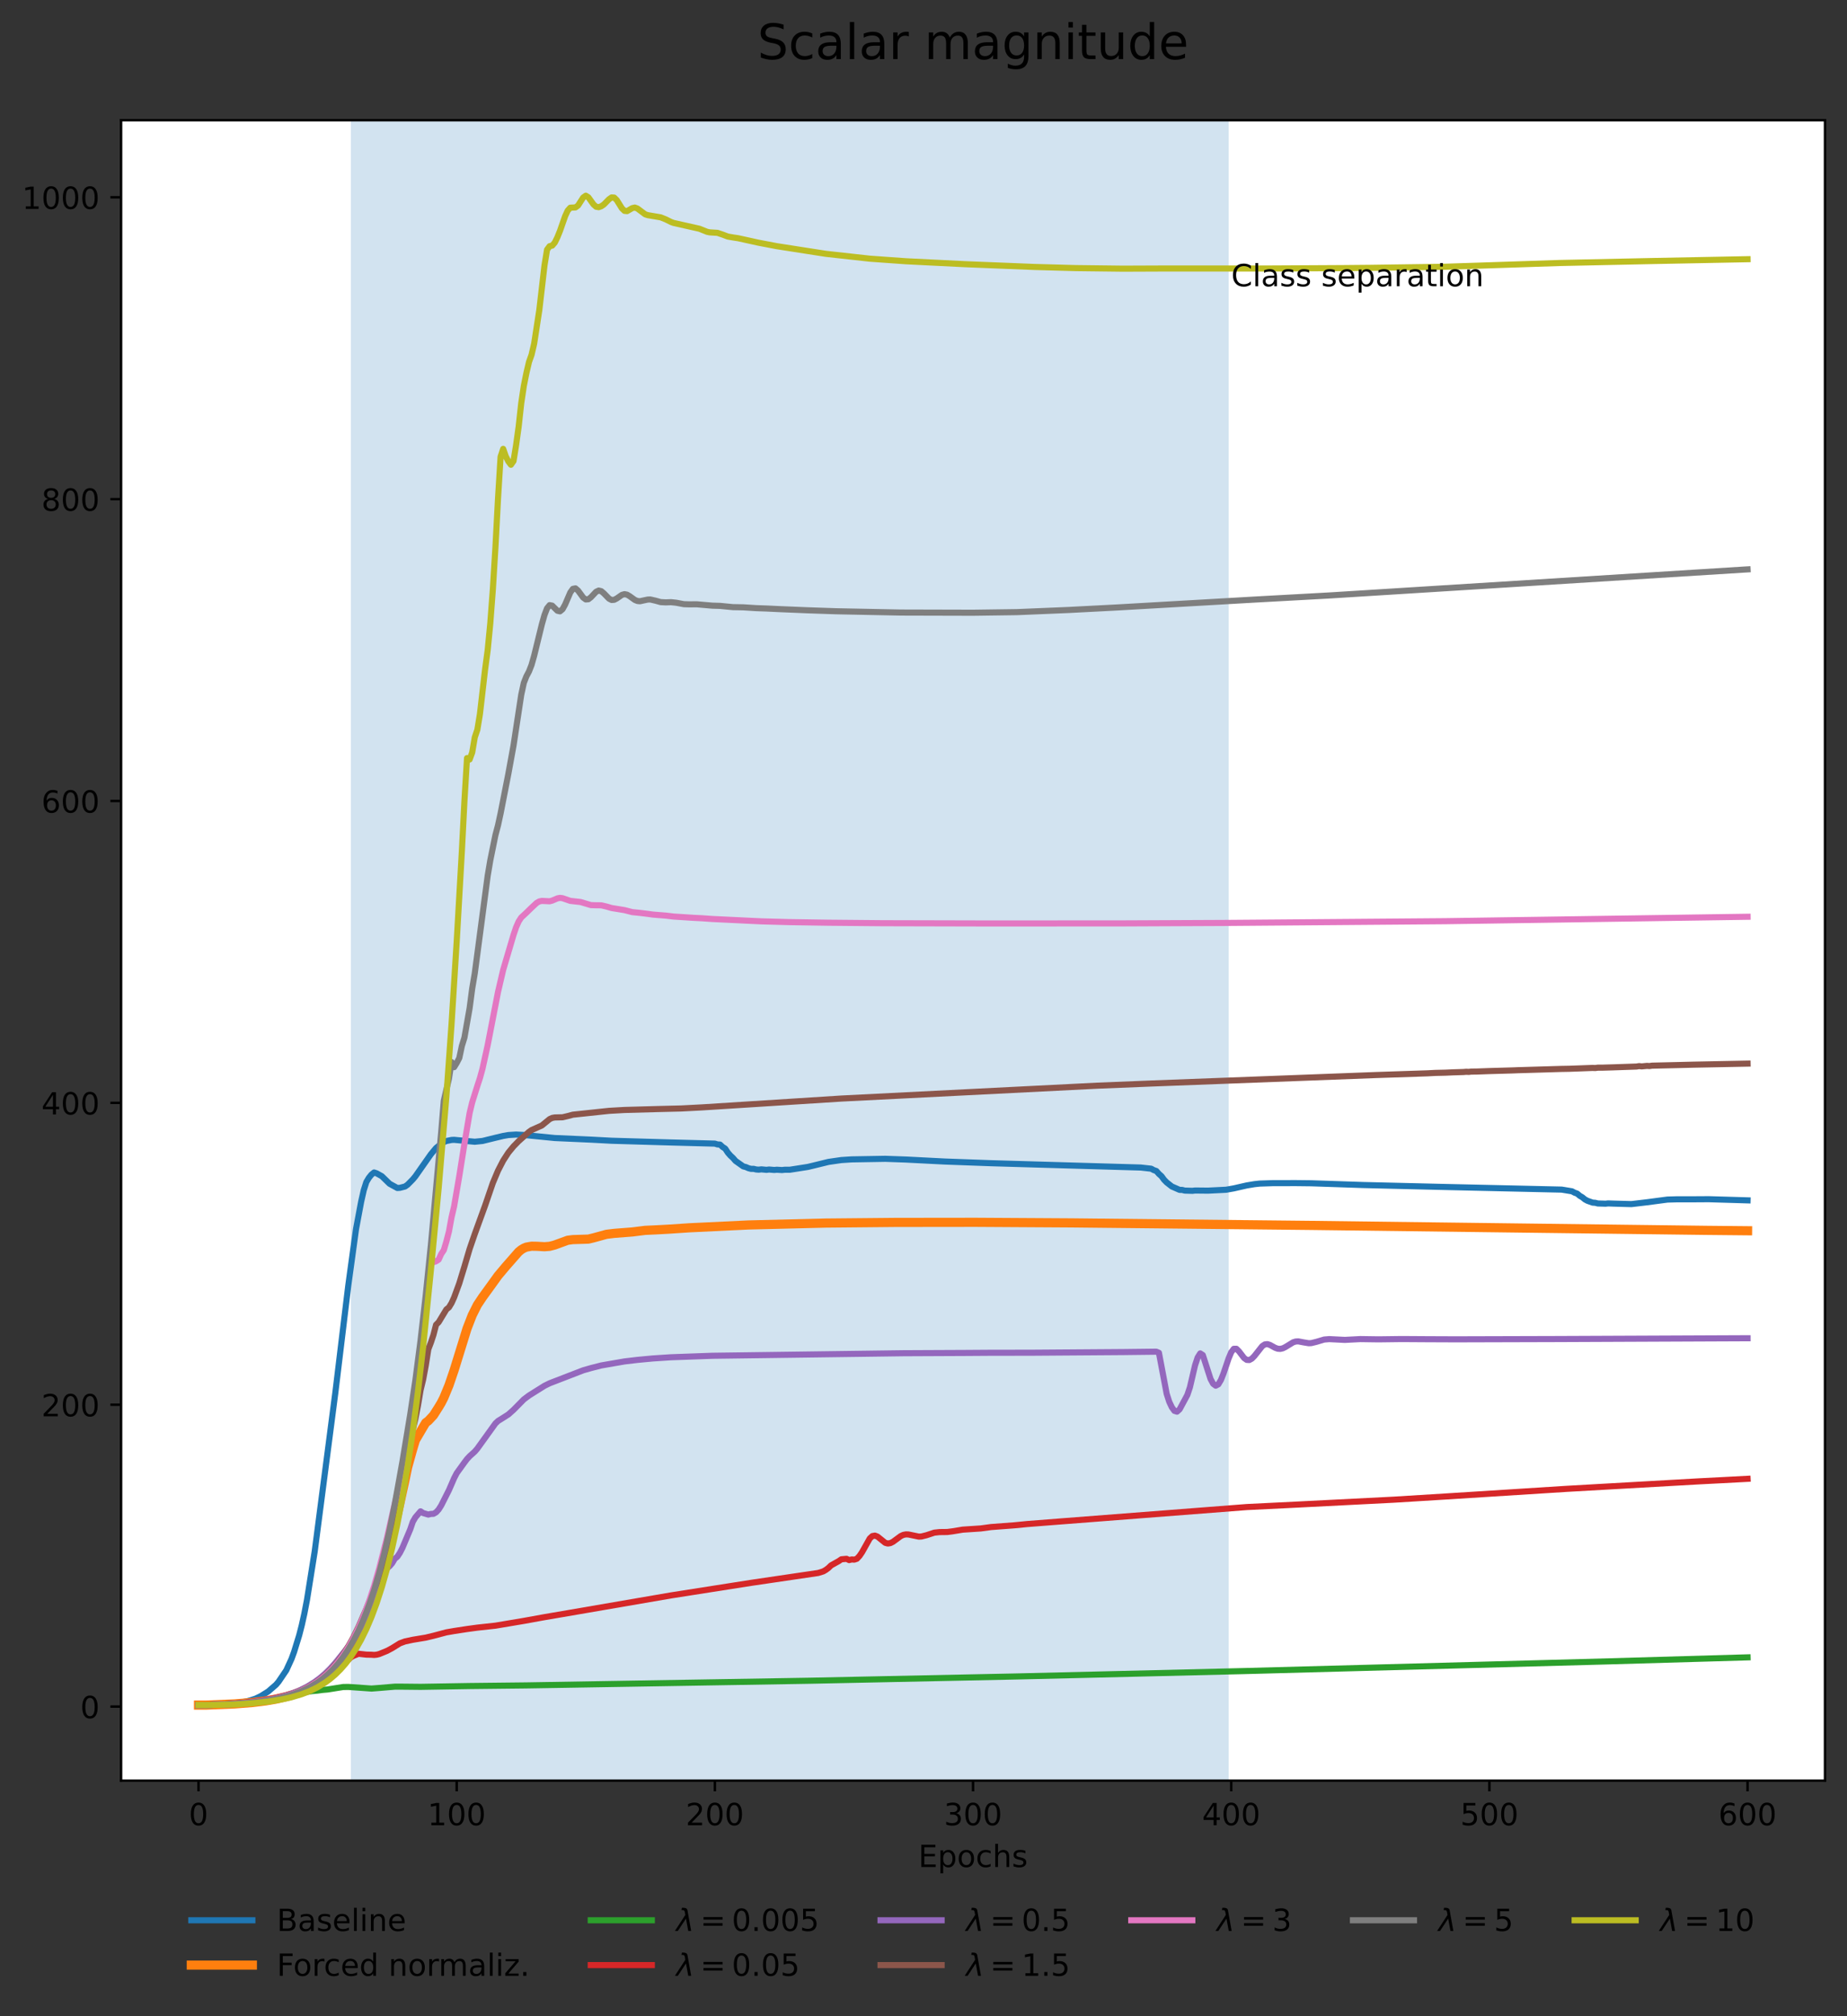 <?xml version="1.0" encoding="utf-8" standalone="no"?>
<!DOCTYPE svg PUBLIC "-//W3C//DTD SVG 1.1//EN"
  "http://www.w3.org/Graphics/SVG/1.1/DTD/svg11.dtd">
<!-- Created with matplotlib (https://matplotlib.org/) -->
<svg height="660.13pt" version="1.1" viewBox="0 0 604.85 660.13" width="604.85pt" xmlns="http://www.w3.org/2000/svg" xmlns:xlink="http://www.w3.org/1999/xlink">
 <rect x="0" y="0" width="604.85" height="660.13" fill="#333333" stroke="none"/>
 <defs>
  <style type="text/css">*{stroke-linecap:butt;stroke-linejoin:round;}</style>
 </defs>
 <g id="figure_1">
  <g id="patch_1">
   <path d="M 0 660.13 
L 604.85 660.13 
L 604.85 0 
L 0 0 
z
" style="fill:none;"/>
  </g>
  <g id="axes_1">
   <g id="patch_2">
    <path d="M 39.65 582.957 
L 597.65 582.957 
L 597.65 39.358 
L 39.65 39.358 
z
" style="fill:#ffffff;"/>
   </g>
   <g id="patch_3">
    <path clip-path="url(#p6aa83b4e8d)" d="M 114.895 582.957 
L 402.35 582.957 
L 402.35 39.358 
L 114.895 39.358 
z
" style="fill:#1f77b4;opacity:0.2;"/>
   </g>
   <g id="matplotlib.axis_1">
    <g id="xtick_1">
     <g id="line2d_1">
      <defs>
       <path d="M 0 0 
L 0 3.5 
" id="m0c95519930" style="stroke:#000000;stroke-width:0.8;"/>
      </defs>
      <g>
       <use style="stroke:#000000;stroke-width:0.8;" x="65.014" xlink:href="#m0c95519930" y="582.957"/>
      </g>
     </g>
     <g id="text_1">
      <!-- 0 -->
      <g transform="translate(61.832 597.556)scale(0.1 -0.1)">
       <defs>
        <path d="M 31.781 66.406 
Q 24.172 66.406 20.328 58.906 
Q 16.5 51.422 16.5 36.375 
Q 16.5 21.391 20.328 13.891 
Q 24.172 6.391 31.781 6.391 
Q 39.453 6.391 43.281 13.891 
Q 47.125 21.391 47.125 36.375 
Q 47.125 51.422 43.281 58.906 
Q 39.453 66.406 31.781 66.406 
z
M 31.781 74.219 
Q 44.047 74.219 50.516 64.516 
Q 56.984 54.828 56.984 36.375 
Q 56.984 17.969 50.516 8.266 
Q 44.047 -1.422 31.781 -1.422 
Q 19.531 -1.422 13.062 8.266 
Q 6.594 17.969 6.594 36.375 
Q 6.594 54.828 13.062 64.516 
Q 19.531 74.219 31.781 74.219 
z
" id="DejaVuSans-48"/>
       </defs>
       <use xlink:href="#DejaVuSans-48"/>
      </g>
     </g>
    </g>
    <g id="xtick_2">
     <g id="line2d_2">
      <g>
       <use style="stroke:#000000;stroke-width:0.8;" x="149.559" xlink:href="#m0c95519930" y="582.957"/>
      </g>
     </g>
     <g id="text_2">
      <!-- 100 -->
      <g transform="translate(140.015 597.556)scale(0.1 -0.1)">
       <defs>
        <path d="M 12.406 8.297 
L 28.516 8.297 
L 28.516 63.922 
L 10.984 60.406 
L 10.984 69.391 
L 28.422 72.906 
L 38.281 72.906 
L 38.281 8.297 
L 54.391 8.297 
L 54.391 0 
L 12.406 0 
z
" id="DejaVuSans-49"/>
       </defs>
       <use xlink:href="#DejaVuSans-49"/>
       <use x="63.623" xlink:href="#DejaVuSans-48"/>
       <use x="127.246" xlink:href="#DejaVuSans-48"/>
      </g>
     </g>
    </g>
    <g id="xtick_3">
     <g id="line2d_3">
      <g>
       <use style="stroke:#000000;stroke-width:0.8;" x="234.105" xlink:href="#m0c95519930" y="582.957"/>
      </g>
     </g>
     <g id="text_3">
      <!-- 200 -->
      <g transform="translate(224.561 597.556)scale(0.1 -0.1)">
       <defs>
        <path d="M 19.188 8.297 
L 53.609 8.297 
L 53.609 0 
L 7.328 0 
L 7.328 8.297 
Q 12.938 14.109 22.625 23.891 
Q 32.328 33.688 34.812 36.531 
Q 39.547 41.844 41.422 45.531 
Q 43.312 49.219 43.312 52.781 
Q 43.312 58.594 39.234 62.25 
Q 35.156 65.922 28.609 65.922 
Q 23.969 65.922 18.812 64.312 
Q 13.672 62.703 7.812 59.422 
L 7.812 69.391 
Q 13.766 71.781 18.938 73 
Q 24.125 74.219 28.422 74.219 
Q 39.75 74.219 46.484 68.547 
Q 53.219 62.891 53.219 53.422 
Q 53.219 48.922 51.531 44.891 
Q 49.859 40.875 45.406 35.406 
Q 44.188 33.984 37.641 27.219 
Q 31.109 20.453 19.188 8.297 
z
" id="DejaVuSans-50"/>
       </defs>
       <use xlink:href="#DejaVuSans-50"/>
       <use x="63.623" xlink:href="#DejaVuSans-48"/>
       <use x="127.246" xlink:href="#DejaVuSans-48"/>
      </g>
     </g>
    </g>
    <g id="xtick_4">
     <g id="line2d_4">
      <g>
       <use style="stroke:#000000;stroke-width:0.8;" x="318.65" xlink:href="#m0c95519930" y="582.957"/>
      </g>
     </g>
     <g id="text_4">
      <!-- 300 -->
      <g transform="translate(309.106 597.556)scale(0.1 -0.1)">
       <defs>
        <path d="M 40.578 39.312 
Q 47.656 37.797 51.625 33 
Q 55.609 28.219 55.609 21.188 
Q 55.609 10.406 48.188 4.484 
Q 40.766 -1.422 27.094 -1.422 
Q 22.516 -1.422 17.656 -0.516 
Q 12.797 0.391 7.625 2.203 
L 7.625 11.719 
Q 11.719 9.328 16.594 8.109 
Q 21.484 6.891 26.812 6.891 
Q 36.078 6.891 40.938 10.547 
Q 45.797 14.203 45.797 21.188 
Q 45.797 27.641 41.281 31.266 
Q 36.766 34.906 28.719 34.906 
L 20.219 34.906 
L 20.219 43.016 
L 29.109 43.016 
Q 36.375 43.016 40.234 45.922 
Q 44.094 48.828 44.094 54.297 
Q 44.094 59.906 40.109 62.906 
Q 36.141 65.922 28.719 65.922 
Q 24.656 65.922 20.016 65.031 
Q 15.375 64.156 9.812 62.312 
L 9.812 71.094 
Q 15.438 72.656 20.344 73.438 
Q 25.25 74.219 29.594 74.219 
Q 40.828 74.219 47.359 69.109 
Q 53.906 64.016 53.906 55.328 
Q 53.906 49.266 50.438 45.094 
Q 46.969 40.922 40.578 39.312 
z
" id="DejaVuSans-51"/>
       </defs>
       <use xlink:href="#DejaVuSans-51"/>
       <use x="63.623" xlink:href="#DejaVuSans-48"/>
       <use x="127.246" xlink:href="#DejaVuSans-48"/>
      </g>
     </g>
    </g>
    <g id="xtick_5">
     <g id="line2d_5">
      <g>
       <use style="stroke:#000000;stroke-width:0.8;" x="403.195" xlink:href="#m0c95519930" y="582.957"/>
      </g>
     </g>
     <g id="text_5">
      <!-- 400 -->
      <g transform="translate(393.652 597.556)scale(0.1 -0.1)">
       <defs>
        <path d="M 37.797 64.312 
L 12.891 25.391 
L 37.797 25.391 
z
M 35.203 72.906 
L 47.609 72.906 
L 47.609 25.391 
L 58.016 25.391 
L 58.016 17.188 
L 47.609 17.188 
L 47.609 0 
L 37.797 0 
L 37.797 17.188 
L 4.891 17.188 
L 4.891 26.703 
z
" id="DejaVuSans-52"/>
       </defs>
       <use xlink:href="#DejaVuSans-52"/>
       <use x="63.623" xlink:href="#DejaVuSans-48"/>
       <use x="127.246" xlink:href="#DejaVuSans-48"/>
      </g>
     </g>
    </g>
    <g id="xtick_6">
     <g id="line2d_6">
      <g>
       <use style="stroke:#000000;stroke-width:0.8;" x="487.741" xlink:href="#m0c95519930" y="582.957"/>
      </g>
     </g>
     <g id="text_6">
      <!-- 500 -->
      <g transform="translate(478.197 597.556)scale(0.1 -0.1)">
       <defs>
        <path d="M 10.797 72.906 
L 49.516 72.906 
L 49.516 64.594 
L 19.828 64.594 
L 19.828 46.734 
Q 21.969 47.469 24.109 47.828 
Q 26.266 48.188 28.422 48.188 
Q 40.625 48.188 47.75 41.5 
Q 54.891 34.812 54.891 23.391 
Q 54.891 11.625 47.562 5.094 
Q 40.234 -1.422 26.906 -1.422 
Q 22.312 -1.422 17.547 -0.641 
Q 12.797 0.141 7.719 1.703 
L 7.719 11.625 
Q 12.109 9.234 16.797 8.062 
Q 21.484 6.891 26.703 6.891 
Q 35.156 6.891 40.078 11.328 
Q 45.016 15.766 45.016 23.391 
Q 45.016 31 40.078 35.438 
Q 35.156 39.891 26.703 39.891 
Q 22.75 39.891 18.812 39.016 
Q 14.891 38.141 10.797 36.281 
z
" id="DejaVuSans-53"/>
       </defs>
       <use xlink:href="#DejaVuSans-53"/>
       <use x="63.623" xlink:href="#DejaVuSans-48"/>
       <use x="127.246" xlink:href="#DejaVuSans-48"/>
      </g>
     </g>
    </g>
    <g id="xtick_7">
     <g id="line2d_7">
      <g>
       <use style="stroke:#000000;stroke-width:0.8;" x="572.286" xlink:href="#m0c95519930" y="582.957"/>
      </g>
     </g>
     <g id="text_7">
      <!-- 600 -->
      <g transform="translate(562.743 597.556)scale(0.1 -0.1)">
       <defs>
        <path d="M 33.016 40.375 
Q 26.375 40.375 22.484 35.828 
Q 18.609 31.297 18.609 23.391 
Q 18.609 15.531 22.484 10.953 
Q 26.375 6.391 33.016 6.391 
Q 39.656 6.391 43.531 10.953 
Q 47.406 15.531 47.406 23.391 
Q 47.406 31.297 43.531 35.828 
Q 39.656 40.375 33.016 40.375 
z
M 52.594 71.297 
L 52.594 62.312 
Q 48.875 64.062 45.094 64.984 
Q 41.312 65.922 37.594 65.922 
Q 27.828 65.922 22.672 59.328 
Q 17.531 52.734 16.797 39.406 
Q 19.672 43.656 24.016 45.922 
Q 28.375 48.188 33.594 48.188 
Q 44.578 48.188 50.953 41.516 
Q 57.328 34.859 57.328 23.391 
Q 57.328 12.156 50.688 5.359 
Q 44.047 -1.422 33.016 -1.422 
Q 20.359 -1.422 13.672 8.266 
Q 6.984 17.969 6.984 36.375 
Q 6.984 53.656 15.188 63.938 
Q 23.391 74.219 37.203 74.219 
Q 40.922 74.219 44.703 73.484 
Q 48.484 72.75 52.594 71.297 
z
" id="DejaVuSans-54"/>
       </defs>
       <use xlink:href="#DejaVuSans-54"/>
       <use x="63.623" xlink:href="#DejaVuSans-48"/>
       <use x="127.246" xlink:href="#DejaVuSans-48"/>
      </g>
     </g>
    </g>
    <g id="text_8">
     <!-- Epochs -->
     <g transform="translate(300.734 611.234)scale(0.1 -0.1)">
      <defs>
       <path d="M 9.812 72.906 
L 55.906 72.906 
L 55.906 64.594 
L 19.672 64.594 
L 19.672 43.016 
L 54.391 43.016 
L 54.391 34.719 
L 19.672 34.719 
L 19.672 8.297 
L 56.781 8.297 
L 56.781 0 
L 9.812 0 
z
" id="DejaVuSans-69"/>
       <path d="M 18.109 8.203 
L 18.109 -20.797 
L 9.078 -20.797 
L 9.078 54.688 
L 18.109 54.688 
L 18.109 46.391 
Q 20.953 51.266 25.266 53.625 
Q 29.594 56 35.594 56 
Q 45.562 56 51.781 48.094 
Q 58.016 40.188 58.016 27.297 
Q 58.016 14.406 51.781 6.484 
Q 45.562 -1.422 35.594 -1.422 
Q 29.594 -1.422 25.266 0.953 
Q 20.953 3.328 18.109 8.203 
z
M 48.688 27.297 
Q 48.688 37.203 44.609 42.844 
Q 40.531 48.484 33.406 48.484 
Q 26.266 48.484 22.188 42.844 
Q 18.109 37.203 18.109 27.297 
Q 18.109 17.391 22.188 11.75 
Q 26.266 6.109 33.406 6.109 
Q 40.531 6.109 44.609 11.75 
Q 48.688 17.391 48.688 27.297 
z
" id="DejaVuSans-112"/>
       <path d="M 30.609 48.391 
Q 23.391 48.391 19.188 42.75 
Q 14.984 37.109 14.984 27.297 
Q 14.984 17.484 19.156 11.844 
Q 23.344 6.203 30.609 6.203 
Q 37.797 6.203 41.984 11.859 
Q 46.188 17.531 46.188 27.297 
Q 46.188 37.016 41.984 42.703 
Q 37.797 48.391 30.609 48.391 
z
M 30.609 56 
Q 42.328 56 49.016 48.375 
Q 55.719 40.766 55.719 27.297 
Q 55.719 13.875 49.016 6.219 
Q 42.328 -1.422 30.609 -1.422 
Q 18.844 -1.422 12.172 6.219 
Q 5.516 13.875 5.516 27.297 
Q 5.516 40.766 12.172 48.375 
Q 18.844 56 30.609 56 
z
" id="DejaVuSans-111"/>
       <path d="M 48.781 52.594 
L 48.781 44.188 
Q 44.969 46.297 41.141 47.344 
Q 37.312 48.391 33.406 48.391 
Q 24.656 48.391 19.812 42.844 
Q 14.984 37.312 14.984 27.297 
Q 14.984 17.281 19.812 11.734 
Q 24.656 6.203 33.406 6.203 
Q 37.312 6.203 41.141 7.25 
Q 44.969 8.297 48.781 10.406 
L 48.781 2.094 
Q 45.016 0.344 40.984 -0.531 
Q 36.969 -1.422 32.422 -1.422 
Q 20.062 -1.422 12.781 6.344 
Q 5.516 14.109 5.516 27.297 
Q 5.516 40.672 12.859 48.328 
Q 20.219 56 33.016 56 
Q 37.156 56 41.109 55.141 
Q 45.062 54.297 48.781 52.594 
z
" id="DejaVuSans-99"/>
       <path d="M 54.891 33.016 
L 54.891 0 
L 45.906 0 
L 45.906 32.719 
Q 45.906 40.484 42.875 44.328 
Q 39.844 48.188 33.797 48.188 
Q 26.516 48.188 22.312 43.547 
Q 18.109 38.922 18.109 30.906 
L 18.109 0 
L 9.078 0 
L 9.078 75.984 
L 18.109 75.984 
L 18.109 46.188 
Q 21.344 51.125 25.703 53.562 
Q 30.078 56 35.797 56 
Q 45.219 56 50.047 50.172 
Q 54.891 44.344 54.891 33.016 
z
" id="DejaVuSans-104"/>
       <path d="M 44.281 53.078 
L 44.281 44.578 
Q 40.484 46.531 36.375 47.5 
Q 32.281 48.484 27.875 48.484 
Q 21.188 48.484 17.844 46.438 
Q 14.5 44.391 14.5 40.281 
Q 14.5 37.156 16.891 35.375 
Q 19.281 33.594 26.516 31.984 
L 29.594 31.297 
Q 39.156 29.25 43.188 25.516 
Q 47.219 21.781 47.219 15.094 
Q 47.219 7.469 41.188 3.016 
Q 35.156 -1.422 24.609 -1.422 
Q 20.219 -1.422 15.453 -0.562 
Q 10.688 0.297 5.422 2 
L 5.422 11.281 
Q 10.406 8.688 15.234 7.391 
Q 20.062 6.109 24.812 6.109 
Q 31.156 6.109 34.562 8.281 
Q 37.984 10.453 37.984 14.406 
Q 37.984 18.062 35.516 20.016 
Q 33.062 21.969 24.703 23.781 
L 21.578 24.516 
Q 13.234 26.266 9.516 29.906 
Q 5.812 33.547 5.812 39.891 
Q 5.812 47.609 11.281 51.797 
Q 16.75 56 26.812 56 
Q 31.781 56 36.172 55.266 
Q 40.578 54.547 44.281 53.078 
z
" id="DejaVuSans-115"/>
      </defs>
      <use xlink:href="#DejaVuSans-69"/>
      <use x="63.184" xlink:href="#DejaVuSans-112"/>
      <use x="126.66" xlink:href="#DejaVuSans-111"/>
      <use x="187.842" xlink:href="#DejaVuSans-99"/>
      <use x="242.822" xlink:href="#DejaVuSans-104"/>
      <use x="306.201" xlink:href="#DejaVuSans-115"/>
     </g>
    </g>
   </g>
   <g id="matplotlib.axis_2">
    <g id="ytick_1">
     <g id="line2d_8">
      <defs>
       <path d="M 0 0 
L -3.5 0 
" id="m02baabd488" style="stroke:#000000;stroke-width:0.8;"/>
      </defs>
      <g>
       <use style="stroke:#000000;stroke-width:0.8;" x="39.65" xlink:href="#m02baabd488" y="558.711"/>
      </g>
     </g>
     <g id="text_9">
      <!-- 0 -->
      <g transform="translate(26.288 562.51)scale(0.1 -0.1)">
       <use xlink:href="#DejaVuSans-48"/>
      </g>
     </g>
    </g>
    <g id="ytick_2">
     <g id="line2d_9">
      <g>
       <use style="stroke:#000000;stroke-width:0.8;" x="39.65" xlink:href="#m02baabd488" y="459.886"/>
      </g>
     </g>
     <g id="text_10">
      <!-- 200 -->
      <g transform="translate(13.562 463.686)scale(0.1 -0.1)">
       <use xlink:href="#DejaVuSans-50"/>
       <use x="63.623" xlink:href="#DejaVuSans-48"/>
       <use x="127.246" xlink:href="#DejaVuSans-48"/>
      </g>
     </g>
    </g>
    <g id="ytick_3">
     <g id="line2d_10">
      <g>
       <use style="stroke:#000000;stroke-width:0.8;" x="39.65" xlink:href="#m02baabd488" y="361.062"/>
      </g>
     </g>
     <g id="text_11">
      <!-- 400 -->
      <g transform="translate(13.562 364.861)scale(0.1 -0.1)">
       <use xlink:href="#DejaVuSans-52"/>
       <use x="63.623" xlink:href="#DejaVuSans-48"/>
       <use x="127.246" xlink:href="#DejaVuSans-48"/>
      </g>
     </g>
    </g>
    <g id="ytick_4">
     <g id="line2d_11">
      <g>
       <use style="stroke:#000000;stroke-width:0.8;" x="39.65" xlink:href="#m02baabd488" y="262.238"/>
      </g>
     </g>
     <g id="text_12">
      <!-- 600 -->
      <g transform="translate(13.562 266.037)scale(0.1 -0.1)">
       <use xlink:href="#DejaVuSans-54"/>
       <use x="63.623" xlink:href="#DejaVuSans-48"/>
       <use x="127.246" xlink:href="#DejaVuSans-48"/>
      </g>
     </g>
    </g>
    <g id="ytick_5">
     <g id="line2d_12">
      <g>
       <use style="stroke:#000000;stroke-width:0.8;" x="39.65" xlink:href="#m02baabd488" y="163.414"/>
      </g>
     </g>
     <g id="text_13">
      <!-- 800 -->
      <g transform="translate(13.562 167.213)scale(0.1 -0.1)">
       <defs>
        <path d="M 31.781 34.625 
Q 24.75 34.625 20.719 30.859 
Q 16.703 27.094 16.703 20.516 
Q 16.703 13.922 20.719 10.156 
Q 24.75 6.391 31.781 6.391 
Q 38.812 6.391 42.859 10.172 
Q 46.922 13.969 46.922 20.516 
Q 46.922 27.094 42.891 30.859 
Q 38.875 34.625 31.781 34.625 
z
M 21.922 38.812 
Q 15.578 40.375 12.031 44.719 
Q 8.5 49.078 8.5 55.328 
Q 8.5 64.062 14.719 69.141 
Q 20.953 74.219 31.781 74.219 
Q 42.672 74.219 48.875 69.141 
Q 55.078 64.062 55.078 55.328 
Q 55.078 49.078 51.531 44.719 
Q 48 40.375 41.703 38.812 
Q 48.828 37.156 52.797 32.312 
Q 56.781 27.484 56.781 20.516 
Q 56.781 9.906 50.312 4.234 
Q 43.844 -1.422 31.781 -1.422 
Q 19.734 -1.422 13.25 4.234 
Q 6.781 9.906 6.781 20.516 
Q 6.781 27.484 10.781 32.312 
Q 14.797 37.156 21.922 38.812 
z
M 18.312 54.391 
Q 18.312 48.734 21.844 45.562 
Q 25.391 42.391 31.781 42.391 
Q 38.141 42.391 41.719 45.562 
Q 45.312 48.734 45.312 54.391 
Q 45.312 60.062 41.719 63.234 
Q 38.141 66.406 31.781 66.406 
Q 25.391 66.406 21.844 63.234 
Q 18.312 60.062 18.312 54.391 
z
" id="DejaVuSans-56"/>
       </defs>
       <use xlink:href="#DejaVuSans-56"/>
       <use x="63.623" xlink:href="#DejaVuSans-48"/>
       <use x="127.246" xlink:href="#DejaVuSans-48"/>
      </g>
     </g>
    </g>
    <g id="ytick_6">
     <g id="line2d_13">
      <g>
       <use style="stroke:#000000;stroke-width:0.8;" x="39.65" xlink:href="#m02baabd488" y="64.589"/>
      </g>
     </g>
     <g id="text_14">
      <!-- 1000 -->
      <g transform="translate(7.2 68.389)scale(0.1 -0.1)">
       <use xlink:href="#DejaVuSans-49"/>
       <use x="63.623" xlink:href="#DejaVuSans-48"/>
       <use x="127.246" xlink:href="#DejaVuSans-48"/>
       <use x="190.869" xlink:href="#DejaVuSans-48"/>
      </g>
     </g>
    </g>
   </g>
   <g id="line2d_14">
    <path clip-path="url(#p6aa83b4e8d)" d="M 65.014 558.216 
L 70.086 558.156 
L 75.159 557.866 
L 78.541 557.427 
L 81.077 556.937 
L 83.614 556.146 
L 85.305 555.348 
L 87.841 553.768 
L 90.377 551.57 
L 91.223 550.577 
L 93.759 546.825 
L 95.45 543.141 
L 96.295 540.842 
L 97.986 535.353 
L 98.832 532.043 
L 99.677 528.228 
L 100.523 523.815 
L 103.059 507.92 
L 109.823 455.891 
L 114.05 420.887 
L 116.586 402.404 
L 118.277 393.374 
L 119.123 389.642 
L 119.968 386.986 
L 120.814 385.572 
L 121.659 384.539 
L 122.505 383.859 
L 123.35 384.136 
L 125.041 385.078 
L 127.577 387.542 
L 130.114 388.934 
L 130.959 388.878 
L 132.65 388.441 
L 133.495 387.842 
L 135.186 386.129 
L 136.032 385.108 
L 141.105 377.887 
L 142.795 375.855 
L 144.486 374.476 
L 145.332 373.912 
L 146.177 373.552 
L 147.868 373.206 
L 148.714 373.166 
L 155.477 373.794 
L 158.014 373.537 
L 162.241 372.498 
L 164.777 371.894 
L 166.468 371.599 
L 169.005 371.44 
L 171.541 371.569 
L 181.686 372.576 
L 193.523 373.101 
L 200.286 373.465 
L 219.732 374.032 
L 234.105 374.406 
L 234.95 374.672 
L 235.795 374.716 
L 236.641 375.503 
L 237.486 376.04 
L 238.332 377.338 
L 239.177 378.317 
L 240.023 379.095 
L 240.868 380.07 
L 243.405 381.864 
L 244.25 382.08 
L 245.095 382.449 
L 245.941 382.669 
L 246.786 382.664 
L 247.632 382.871 
L 248.477 382.934 
L 249.323 382.833 
L 251.014 382.99 
L 251.859 382.889 
L 253.55 383.03 
L 254.395 382.956 
L 256.086 383.056 
L 256.932 382.966 
L 258.623 382.964 
L 264.541 382.04 
L 266.232 381.638 
L 271.305 380.395 
L 275.532 379.786 
L 278.914 379.569 
L 289.905 379.381 
L 296.668 379.619 
L 309.35 380.267 
L 324.568 380.82 
L 373.605 382.239 
L 376.986 382.62 
L 377.832 383.079 
L 378.677 383.376 
L 379.523 384.331 
L 380.368 385.083 
L 381.214 386.242 
L 382.059 387.106 
L 383.75 388.439 
L 386.286 389.55 
L 387.132 389.566 
L 387.977 389.785 
L 390.514 389.86 
L 391.359 389.758 
L 395.586 389.803 
L 401.505 389.506 
L 404.041 389.061 
L 408.268 388.1 
L 410.805 387.677 
L 412.495 387.491 
L 416.723 387.352 
L 424.332 387.334 
L 429.405 387.39 
L 446.314 387.958 
L 472.523 388.587 
L 511.414 389.461 
L 514.795 390.015 
L 515.641 390.476 
L 516.486 390.771 
L 517.332 391.487 
L 518.177 391.98 
L 519.023 392.674 
L 519.868 393.127 
L 521.559 393.726 
L 522.405 393.782 
L 523.25 394 
L 525.786 394.077 
L 526.632 393.981 
L 528.323 394.046 
L 534.241 394.21 
L 539.314 393.612 
L 546.077 392.72 
L 549.459 392.629 
L 554.532 392.635 
L 559.605 392.603 
L 572.286 392.98 
L 572.286 392.98 
" style="fill:none;stroke:#1f77b4;stroke-linecap:square;stroke-width:2;"/>
   </g>
   <g id="line2d_15">
    <path clip-path="url(#p6aa83b4e8d)" d="M 65.014 558.216 
L 67.55 558.219 
L 76.85 557.841 
L 82.768 557.374 
L 86.995 556.854 
L 90.377 556.27 
L 93.759 555.472 
L 96.295 554.69 
L 98.832 553.707 
L 101.368 552.476 
L 103.905 550.939 
L 105.595 549.72 
L 107.286 548.312 
L 108.977 546.693 
L 110.668 544.838 
L 112.359 542.712 
L 114.05 540.285 
L 115.741 537.5 
L 117.432 534.339 
L 119.968 528.878 
L 122.505 522.616 
L 124.195 517.795 
L 125.886 512.371 
L 127.577 506.286 
L 130.114 495.958 
L 132.65 484.395 
L 133.495 480.344 
L 135.186 474.313 
L 136.032 471.504 
L 139.414 465.781 
L 140.259 465.164 
L 141.95 463.355 
L 143.641 460.695 
L 144.486 459.284 
L 145.332 457.626 
L 147.023 453.543 
L 148.714 448.585 
L 152.941 434.956 
L 154.632 430.605 
L 156.323 427.228 
L 158.014 424.689 
L 161.395 420.022 
L 163.086 417.668 
L 165.623 414.65 
L 169.85 409.829 
L 170.695 409.145 
L 171.541 408.634 
L 172.386 408.288 
L 174.077 407.993 
L 175.768 408.019 
L 178.305 408.16 
L 179.995 408.031 
L 181.686 407.586 
L 185.914 406.045 
L 187.605 405.83 
L 192.677 405.669 
L 194.368 405.263 
L 198.595 404.101 
L 201.132 403.789 
L 207.05 403.332 
L 211.277 402.804 
L 214.659 402.65 
L 218.886 402.422 
L 225.65 401.971 
L 245.095 401.04 
L 270.459 400.418 
L 293.286 400.204 
L 319.495 400.173 
L 350.777 400.361 
L 429.405 401.183 
L 558.759 402.803 
L 572.286 402.935 
L 572.286 402.935 
" style="fill:none;stroke:#ff7f0e;stroke-linecap:square;stroke-width:3;"/>
   </g>
   <g id="line2d_16">
    <path clip-path="url(#p6aa83b4e8d)" d="M 65.014 558.216 
L 67.55 558.219 
L 75.159 557.871 
L 82.768 557.297 
L 87.841 556.698 
L 92.068 555.949 
L 95.45 555.103 
L 98.832 554.195 
L 102.214 553.639 
L 103.905 553.494 
L 105.595 553.26 
L 107.286 553.115 
L 112.359 552.307 
L 114.05 552.276 
L 121.659 552.814 
L 124.195 552.619 
L 129.268 552.194 
L 131.805 552.192 
L 137.723 552.252 
L 153.786 551.987 
L 172.386 551.783 
L 265.386 550.248 
L 333.023 548.85 
L 407.423 547.09 
L 526.632 543.912 
L 572.286 542.597 
L 572.286 542.597 
" style="fill:none;stroke:#2ca02c;stroke-linecap:square;stroke-width:2;"/>
   </g>
   <g id="line2d_17">
    <path clip-path="url(#p6aa83b4e8d)" d="M 65.014 558.216 
L 67.55 558.221 
L 74.314 557.911 
L 80.232 557.43 
L 85.305 556.783 
L 89.532 556.011 
L 93.759 555 
L 97.141 553.968 
L 100.523 552.709 
L 103.059 551.546 
L 105.595 550.089 
L 108.132 548.28 
L 108.977 547.569 
L 110.668 546.478 
L 112.359 545.085 
L 114.895 542.588 
L 115.741 542.101 
L 117.432 541.428 
L 119.968 541.707 
L 121.659 541.743 
L 122.505 541.808 
L 123.35 541.724 
L 124.195 541.512 
L 126.732 540.475 
L 128.423 539.572 
L 130.959 537.999 
L 132.65 537.377 
L 135.186 536.838 
L 139.414 536.142 
L 141.95 535.534 
L 146.177 534.414 
L 148.714 533.974 
L 152.941 533.326 
L 156.323 532.868 
L 162.241 532.224 
L 171.541 530.661 
L 178.305 529.436 
L 185.914 528.136 
L 219.732 522.318 
L 245.941 518.211 
L 267.923 514.973 
L 269.614 514.449 
L 270.459 513.95 
L 271.305 513.313 
L 272.15 512.496 
L 274.686 511.075 
L 275.532 510.493 
L 277.223 510.338 
L 278.068 510.751 
L 278.914 510.544 
L 279.759 510.607 
L 280.605 510.322 
L 281.45 509.421 
L 282.295 508.191 
L 284.832 503.668 
L 285.677 502.895 
L 286.523 502.741 
L 287.368 503.066 
L 289.905 505.108 
L 290.75 505.329 
L 291.595 505.188 
L 292.441 504.758 
L 294.977 502.888 
L 295.823 502.505 
L 296.668 502.342 
L 297.514 502.37 
L 300.895 503.069 
L 301.741 503.031 
L 303.432 502.607 
L 305.968 501.773 
L 307.659 501.589 
L 310.195 501.559 
L 311.886 501.345 
L 315.268 500.787 
L 321.186 500.396 
L 324.568 499.938 
L 332.177 499.366 
L 336.405 498.951 
L 349.086 497.965 
L 408.268 493.393 
L 424.332 492.604 
L 456.459 490.975 
L 473.368 489.934 
L 513.105 487.424 
L 556.223 484.982 
L 563.832 484.592 
L 572.286 484.145 
L 572.286 484.145 
" style="fill:none;stroke:#d62728;stroke-linecap:square;stroke-width:2;"/>
   </g>
   <g id="line2d_18">
    <path clip-path="url(#p6aa83b4e8d)" d="M 65.014 558.216 
L 67.55 558.222 
L 74.314 557.933 
L 80.232 557.512 
L 85.305 556.914 
L 89.532 556.161 
L 92.914 555.32 
L 95.45 554.505 
L 97.986 553.489 
L 100.523 552.225 
L 103.059 550.654 
L 104.75 549.403 
L 106.441 547.958 
L 108.132 546.299 
L 109.823 544.41 
L 113.205 540.193 
L 114.895 537.94 
L 116.586 535.376 
L 118.277 532.496 
L 119.968 529.191 
L 121.659 525.55 
L 123.35 521.286 
L 125.041 516.342 
L 125.886 513.671 
L 126.732 513.435 
L 127.577 512.736 
L 128.423 511.774 
L 129.268 510.333 
L 130.114 509.646 
L 130.959 508.372 
L 131.805 506.713 
L 134.341 500.693 
L 135.186 498.22 
L 136.032 496.757 
L 137.723 494.787 
L 138.568 495.351 
L 140.259 495.85 
L 141.105 495.639 
L 141.95 495.605 
L 142.795 495.123 
L 143.641 494.203 
L 144.486 492.865 
L 147.023 487.841 
L 148.714 483.938 
L 149.559 482.303 
L 152.095 478.786 
L 152.941 477.67 
L 153.786 476.758 
L 155.477 475.232 
L 156.323 474.242 
L 162.241 466.018 
L 163.086 465.214 
L 164.777 464.16 
L 166.468 463.079 
L 168.159 461.577 
L 171.541 458.148 
L 173.232 456.88 
L 178.305 453.697 
L 179.995 452.864 
L 190.986 448.621 
L 193.523 447.897 
L 196.905 447.031 
L 204.514 445.716 
L 208.741 445.214 
L 213.814 444.739 
L 219.732 444.351 
L 233.259 443.864 
L 295.823 443.03 
L 316.114 442.936 
L 323.723 442.885 
L 338.095 442.862 
L 367.686 442.65 
L 378.677 442.522 
L 379.523 442.886 
L 382.059 456.321 
L 382.905 458.938 
L 383.75 460.729 
L 384.595 461.895 
L 385.441 462.163 
L 386.286 461.409 
L 388.823 456.703 
L 389.668 454.186 
L 391.359 446.961 
L 392.205 444.414 
L 393.05 443.087 
L 393.895 443.637 
L 396.432 451.476 
L 397.277 453.035 
L 398.123 453.659 
L 398.968 453.218 
L 399.814 451.812 
L 400.659 449.69 
L 402.35 444.715 
L 403.195 442.695 
L 404.041 441.583 
L 404.886 441.574 
L 405.732 442.405 
L 407.423 444.608 
L 408.268 445.206 
L 409.114 445.259 
L 409.959 444.797 
L 410.805 443.929 
L 413.341 440.715 
L 414.186 440.153 
L 415.032 440.045 
L 415.877 440.31 
L 417.568 441.24 
L 418.414 441.55 
L 419.259 441.614 
L 420.105 441.416 
L 420.95 440.999 
L 423.486 439.448 
L 424.332 439.192 
L 425.177 439.149 
L 426.868 439.474 
L 428.559 439.752 
L 429.405 439.716 
L 431.095 439.304 
L 433.632 438.546 
L 435.323 438.408 
L 440.395 438.666 
L 445.468 438.399 
L 451.386 438.484 
L 458.995 438.388 
L 467.45 438.441 
L 476.75 438.478 
L 509.723 438.386 
L 572.286 438.118 
L 572.286 438.118 
" style="fill:none;stroke:#9467bd;stroke-linecap:square;stroke-width:2;"/>
   </g>
   <g id="line2d_19">
    <path clip-path="url(#p6aa83b4e8d)" d="M 65.014 558.216 
L 67.55 558.225 
L 75.159 557.948 
L 81.077 557.505 
L 86.15 556.885 
L 90.377 556.11 
L 93.759 555.249 
L 96.295 554.414 
L 98.832 553.37 
L 101.368 552.067 
L 103.905 550.444 
L 105.595 549.148 
L 107.286 547.651 
L 108.977 545.924 
L 110.668 543.934 
L 112.359 541.645 
L 114.05 539.012 
L 115.741 535.992 
L 117.432 532.553 
L 119.968 526.704 
L 123.35 518.242 
L 125.041 513.206 
L 126.732 507.459 
L 128.423 500.86 
L 130.114 493.315 
L 134.341 472.732 
L 135.186 467.915 
L 136.032 464.462 
L 136.877 460.147 
L 137.723 455.122 
L 138.568 451.632 
L 139.414 447.107 
L 140.259 441.756 
L 141.105 439.547 
L 141.95 437.012 
L 142.795 433.716 
L 143.641 432.876 
L 146.177 428.692 
L 147.023 428.01 
L 147.868 426.621 
L 148.714 424.759 
L 150.405 420.142 
L 152.095 414.62 
L 153.786 408.895 
L 155.477 403.983 
L 158.859 394.677 
L 161.395 387.278 
L 163.086 383.25 
L 164.777 379.975 
L 166.468 377.372 
L 168.159 375.315 
L 169.85 373.583 
L 173.232 370.559 
L 174.077 369.973 
L 177.459 368.459 
L 179.995 366.378 
L 180.841 365.992 
L 181.686 365.842 
L 184.223 365.783 
L 185.914 365.385 
L 187.605 364.933 
L 190.141 364.667 
L 199.441 363.679 
L 204.514 363.389 
L 215.505 363.086 
L 223.114 362.9 
L 229.877 362.548 
L 275.532 359.651 
L 359.232 355.444 
L 376.986 354.73 
L 450.541 351.955 
L 467.45 351.393 
L 469.986 351.259 
L 473.368 351.182 
L 475.905 351.066 
L 479.286 350.962 
L 480.132 350.887 
L 480.977 350.925 
L 481.823 350.829 
L 483.514 350.81 
L 487.741 350.656 
L 495.35 350.441 
L 497.041 350.373 
L 511.414 349.949 
L 513.95 349.905 
L 521.559 349.624 
L 522.405 349.66 
L 523.25 349.542 
L 524.941 349.533 
L 528.323 349.433 
L 535.932 349.17 
L 536.777 349.032 
L 537.623 349.123 
L 539.314 348.959 
L 540.159 349.009 
L 541.005 348.884 
L 550.305 348.667 
L 554.532 348.561 
L 572.286 348.212 
L 572.286 348.212 
" style="fill:none;stroke:#8c564b;stroke-linecap:square;stroke-width:2;"/>
   </g>
   <g id="line2d_20">
    <path clip-path="url(#p6aa83b4e8d)" d="M 65.014 558.216 
L 67.55 558.226 
L 75.159 557.954 
L 81.077 557.518 
L 86.15 556.906 
L 90.377 556.142 
L 93.759 555.294 
L 96.295 554.473 
L 98.832 553.447 
L 101.368 552.168 
L 103.905 550.575 
L 105.595 549.302 
L 107.286 547.832 
L 108.977 546.134 
L 110.668 544.175 
L 112.359 541.917 
L 114.05 539.316 
L 115.741 536.326 
L 117.432 532.892 
L 119.123 528.953 
L 120.814 524.441 
L 122.505 519.284 
L 124.195 513.418 
L 126.732 503.443 
L 130.959 484.902 
L 132.65 475.936 
L 134.341 465.675 
L 137.723 442.216 
L 139.414 428.209 
L 141.105 412.653 
L 141.95 413.239 
L 142.795 412.919 
L 143.641 412.393 
L 144.486 410.538 
L 145.332 409.285 
L 146.177 406.435 
L 147.023 403.166 
L 147.868 398.54 
L 148.714 394.922 
L 150.405 385.047 
L 152.095 374.432 
L 153.786 364.398 
L 154.632 360.895 
L 156.323 355.506 
L 157.168 352.932 
L 158.014 349.857 
L 159.705 342.165 
L 163.086 324.766 
L 164.777 317.527 
L 168.159 306.089 
L 169.005 303.589 
L 169.85 301.67 
L 170.695 300.382 
L 172.386 298.808 
L 174.077 297.159 
L 175.768 295.585 
L 176.614 295.117 
L 177.459 294.944 
L 179.995 295.067 
L 180.841 294.841 
L 182.532 294.118 
L 183.377 293.952 
L 184.223 294.061 
L 186.759 294.935 
L 190.141 295.314 
L 193.523 296.323 
L 195.214 296.374 
L 196.905 296.39 
L 198.595 296.784 
L 200.286 297.277 
L 204.514 297.962 
L 207.05 298.617 
L 209.586 298.871 
L 212.123 299.184 
L 213.814 299.422 
L 218.041 299.76 
L 220.577 300.063 
L 227.341 300.501 
L 229.877 300.626 
L 233.259 300.864 
L 249.323 301.638 
L 258.623 301.889 
L 271.305 302.085 
L 289.059 302.247 
L 325.414 302.334 
L 368.532 302.305 
L 400.659 302.162 
L 473.368 301.585 
L 572.286 300.135 
L 572.286 300.135 
" style="fill:none;stroke:#e377c2;stroke-linecap:square;stroke-width:2;"/>
   </g>
   <g id="line2d_21">
    <path clip-path="url(#p6aa83b4e8d)" d="M 65.014 558.216 
L 67.55 558.229 
L 75.159 557.966 
L 81.077 557.539 
L 86.15 556.948 
L 90.377 556.213 
L 93.759 555.403 
L 96.295 554.619 
L 98.832 553.641 
L 101.368 552.422 
L 103.905 550.898 
L 105.595 549.678 
L 107.286 548.265 
L 108.977 546.63 
L 110.668 544.742 
L 112.359 542.562 
L 114.05 540.051 
L 115.741 537.16 
L 117.432 533.837 
L 119.123 530.022 
L 120.814 525.647 
L 122.505 520.639 
L 124.195 514.918 
L 125.886 508.388 
L 127.577 500.958 
L 129.268 492.539 
L 131.805 478.42 
L 134.341 463.067 
L 136.032 451.834 
L 137.723 438.831 
L 139.414 424.115 
L 141.105 407.656 
L 144.486 370.637 
L 145.332 360.38 
L 147.023 353.108 
L 147.868 347.701 
L 148.714 349.376 
L 149.559 348.006 
L 150.405 346.389 
L 151.25 342.43 
L 152.095 339.689 
L 153.786 330.064 
L 154.632 323.642 
L 155.477 318.647 
L 159.705 286.71 
L 160.55 281.703 
L 162.241 273.396 
L 163.086 270.189 
L 163.932 266.305 
L 166.468 253.368 
L 168.159 244.118 
L 170.695 227.453 
L 171.541 223.559 
L 172.386 221.421 
L 173.232 219.827 
L 174.077 217.663 
L 174.923 214.67 
L 177.459 204.338 
L 178.305 201.346 
L 179.15 199.142 
L 179.995 198.115 
L 180.841 198.283 
L 182.532 199.946 
L 183.377 200.145 
L 184.223 199.447 
L 185.068 197.905 
L 186.759 193.974 
L 187.605 192.79 
L 188.45 192.619 
L 189.295 193.348 
L 190.986 195.648 
L 191.832 196.254 
L 192.677 196.185 
L 193.523 195.531 
L 195.214 193.737 
L 196.059 193.34 
L 196.905 193.547 
L 197.75 194.259 
L 199.441 195.994 
L 200.286 196.422 
L 201.132 196.374 
L 201.977 195.927 
L 203.668 194.756 
L 204.514 194.523 
L 205.359 194.692 
L 206.205 195.191 
L 207.895 196.408 
L 208.741 196.759 
L 209.586 196.836 
L 211.277 196.468 
L 212.123 196.292 
L 212.968 196.264 
L 214.659 196.653 
L 216.35 197.124 
L 218.041 197.211 
L 219.732 197.145 
L 221.423 197.323 
L 223.959 197.804 
L 225.65 197.857 
L 228.186 197.842 
L 233.259 198.287 
L 235.795 198.359 
L 240.023 198.771 
L 243.405 198.83 
L 247.632 199.099 
L 251.014 199.216 
L 255.241 199.42 
L 264.541 199.803 
L 273.841 200.117 
L 294.977 200.541 
L 318.65 200.602 
L 333.023 200.404 
L 349.932 199.702 
L 365.995 198.869 
L 410.805 196.296 
L 435.323 194.951 
L 571.441 186.455 
L 572.286 186.407 
L 572.286 186.407 
" style="fill:none;stroke:#7f7f7f;stroke-linecap:square;stroke-width:2;"/>
   </g>
   <g id="line2d_22">
    <path clip-path="url(#p6aa83b4e8d)" d="M 65.014 558.216 
L 67.55 558.235 
L 76.85 558.01 
L 82.768 557.62 
L 87.841 557.08 
L 92.068 556.406 
L 95.45 555.661 
L 98.832 554.649 
L 101.368 553.665 
L 103.905 552.429 
L 106.441 550.879 
L 108.132 549.637 
L 109.823 548.196 
L 111.514 546.524 
L 113.205 544.588 
L 114.895 542.349 
L 116.586 539.762 
L 118.277 536.775 
L 119.968 533.332 
L 121.659 529.369 
L 123.35 524.815 
L 125.041 519.597 
L 126.732 513.627 
L 128.423 506.801 
L 130.114 499.007 
L 131.805 490.128 
L 133.495 480.026 
L 135.186 468.556 
L 136.877 455.576 
L 138.568 440.916 
L 141.105 415.871 
L 143.641 389.077 
L 146.177 359.026 
L 147.868 335.257 
L 149.559 308.272 
L 151.25 278.678 
L 152.095 262.197 
L 152.941 248.179 
L 153.786 248.651 
L 154.632 246.356 
L 155.477 241.395 
L 156.323 238.896 
L 157.168 233.744 
L 158.859 219.126 
L 159.705 212.838 
L 160.55 204.154 
L 161.395 193.008 
L 162.241 179.225 
L 163.086 163.254 
L 163.932 149.539 
L 164.777 146.952 
L 165.623 149.387 
L 166.468 151.041 
L 167.314 152.156 
L 168.159 150.959 
L 169.005 145.763 
L 169.85 139.665 
L 170.695 131.998 
L 171.541 126.336 
L 172.386 122.12 
L 173.232 118.518 
L 174.077 116.136 
L 174.923 112.505 
L 176.614 101.49 
L 178.305 86.91 
L 179.15 81.733 
L 179.995 80.593 
L 180.841 80.406 
L 181.686 79.415 
L 182.532 77.683 
L 183.377 75.596 
L 185.068 70.769 
L 185.914 68.94 
L 186.759 67.996 
L 188.45 67.91 
L 189.295 67.288 
L 190.986 64.658 
L 191.832 64.067 
L 192.677 64.592 
L 194.368 66.939 
L 195.214 67.682 
L 196.059 67.825 
L 196.905 67.525 
L 197.75 66.948 
L 199.441 65.229 
L 200.286 64.638 
L 201.132 64.688 
L 201.977 65.51 
L 203.668 68.218 
L 204.514 69.032 
L 205.359 69.119 
L 207.05 68.135 
L 207.895 67.949 
L 208.741 68.267 
L 211.277 70.159 
L 212.123 70.439 
L 216.35 71.153 
L 218.041 71.828 
L 219.732 72.673 
L 220.577 72.983 
L 229.032 74.886 
L 231.568 75.897 
L 232.414 76.071 
L 234.95 76.23 
L 236.641 76.801 
L 238.332 77.441 
L 240.023 77.734 
L 241.714 77.989 
L 248.477 79.474 
L 254.395 80.599 
L 270.459 83.1 
L 284.832 84.687 
L 296.668 85.531 
L 316.114 86.495 
L 338.941 87.406 
L 352.468 87.776 
L 367.686 87.958 
L 382.059 87.902 
L 394.741 87.901 
L 414.186 87.91 
L 439.55 87.773 
L 448.85 87.686 
L 472.523 87.353 
L 486.895 86.887 
L 510.568 86.104 
L 541.85 85.445 
L 572.286 84.858 
L 572.286 84.858 
" style="fill:none;stroke:#bcbd22;stroke-linecap:square;stroke-width:2;"/>
   </g>
   <g id="patch_4">
    <path d="M 39.65 582.957 
L 39.65 39.358 
" style="fill:none;stroke:#000000;stroke-linecap:square;stroke-linejoin:miter;stroke-width:0.8;"/>
   </g>
   <g id="patch_5">
    <path d="M 597.65 582.957 
L 597.65 39.358 
" style="fill:none;stroke:#000000;stroke-linecap:square;stroke-linejoin:miter;stroke-width:0.8;"/>
   </g>
   <g id="patch_6">
    <path d="M 39.65 582.957 
L 597.65 582.957 
" style="fill:none;stroke:#000000;stroke-linecap:square;stroke-linejoin:miter;stroke-width:0.8;"/>
   </g>
   <g id="patch_7">
    <path d="M 39.65 39.358 
L 597.65 39.358 
" style="fill:none;stroke:#000000;stroke-linecap:square;stroke-linejoin:miter;stroke-width:0.8;"/>
   </g>
   <g id="text_15">
    <!-- Class separation -->
    <g transform="translate(403.195 93.718)scale(0.1 -0.1)">
     <defs>
      <path d="M 64.406 67.281 
L 64.406 56.891 
Q 59.422 61.531 53.781 63.812 
Q 48.141 66.109 41.797 66.109 
Q 29.297 66.109 22.656 58.469 
Q 16.016 50.828 16.016 36.375 
Q 16.016 21.969 22.656 14.328 
Q 29.297 6.688 41.797 6.688 
Q 48.141 6.688 53.781 8.984 
Q 59.422 11.281 64.406 15.922 
L 64.406 5.609 
Q 59.234 2.094 53.438 0.328 
Q 47.656 -1.422 41.219 -1.422 
Q 24.656 -1.422 15.125 8.703 
Q 5.609 18.844 5.609 36.375 
Q 5.609 53.953 15.125 64.078 
Q 24.656 74.219 41.219 74.219 
Q 47.75 74.219 53.531 72.484 
Q 59.328 70.75 64.406 67.281 
z
" id="DejaVuSans-67"/>
      <path d="M 9.422 75.984 
L 18.406 75.984 
L 18.406 0 
L 9.422 0 
z
" id="DejaVuSans-108"/>
      <path d="M 34.281 27.484 
Q 23.391 27.484 19.188 25 
Q 14.984 22.516 14.984 16.5 
Q 14.984 11.719 18.141 8.906 
Q 21.297 6.109 26.703 6.109 
Q 34.188 6.109 38.703 11.406 
Q 43.219 16.703 43.219 25.484 
L 43.219 27.484 
z
M 52.203 31.203 
L 52.203 0 
L 43.219 0 
L 43.219 8.297 
Q 40.141 3.328 35.547 0.953 
Q 30.953 -1.422 24.312 -1.422 
Q 15.922 -1.422 10.953 3.297 
Q 6 8.016 6 15.922 
Q 6 25.141 12.172 29.828 
Q 18.359 34.516 30.609 34.516 
L 43.219 34.516 
L 43.219 35.406 
Q 43.219 41.609 39.141 45 
Q 35.062 48.391 27.688 48.391 
Q 23 48.391 18.547 47.266 
Q 14.109 46.141 10.016 43.891 
L 10.016 52.203 
Q 14.938 54.109 19.578 55.047 
Q 24.219 56 28.609 56 
Q 40.484 56 46.344 49.844 
Q 52.203 43.703 52.203 31.203 
z
" id="DejaVuSans-97"/>
      <path id="DejaVuSans-32"/>
      <path d="M 56.203 29.594 
L 56.203 25.203 
L 14.891 25.203 
Q 15.484 15.922 20.484 11.062 
Q 25.484 6.203 34.422 6.203 
Q 39.594 6.203 44.453 7.469 
Q 49.312 8.734 54.109 11.281 
L 54.109 2.781 
Q 49.266 0.734 44.188 -0.344 
Q 39.109 -1.422 33.891 -1.422 
Q 20.797 -1.422 13.156 6.188 
Q 5.516 13.812 5.516 26.812 
Q 5.516 40.234 12.766 48.109 
Q 20.016 56 32.328 56 
Q 43.359 56 49.781 48.891 
Q 56.203 41.797 56.203 29.594 
z
M 47.219 32.234 
Q 47.125 39.594 43.094 43.984 
Q 39.062 48.391 32.422 48.391 
Q 24.906 48.391 20.391 44.141 
Q 15.875 39.891 15.188 32.172 
z
" id="DejaVuSans-101"/>
      <path d="M 41.109 46.297 
Q 39.594 47.172 37.812 47.578 
Q 36.031 48 33.891 48 
Q 26.266 48 22.188 43.047 
Q 18.109 38.094 18.109 28.812 
L 18.109 0 
L 9.078 0 
L 9.078 54.688 
L 18.109 54.688 
L 18.109 46.188 
Q 20.953 51.172 25.484 53.578 
Q 30.031 56 36.531 56 
Q 37.453 56 38.578 55.875 
Q 39.703 55.766 41.062 55.516 
z
" id="DejaVuSans-114"/>
      <path d="M 18.312 70.219 
L 18.312 54.688 
L 36.812 54.688 
L 36.812 47.703 
L 18.312 47.703 
L 18.312 18.016 
Q 18.312 11.328 20.141 9.422 
Q 21.969 7.516 27.594 7.516 
L 36.812 7.516 
L 36.812 0 
L 27.594 0 
Q 17.188 0 13.234 3.875 
Q 9.281 7.766 9.281 18.016 
L 9.281 47.703 
L 2.688 47.703 
L 2.688 54.688 
L 9.281 54.688 
L 9.281 70.219 
z
" id="DejaVuSans-116"/>
      <path d="M 9.422 54.688 
L 18.406 54.688 
L 18.406 0 
L 9.422 0 
z
M 9.422 75.984 
L 18.406 75.984 
L 18.406 64.594 
L 9.422 64.594 
z
" id="DejaVuSans-105"/>
      <path d="M 54.891 33.016 
L 54.891 0 
L 45.906 0 
L 45.906 32.719 
Q 45.906 40.484 42.875 44.328 
Q 39.844 48.188 33.797 48.188 
Q 26.516 48.188 22.312 43.547 
Q 18.109 38.922 18.109 30.906 
L 18.109 0 
L 9.078 0 
L 9.078 54.688 
L 18.109 54.688 
L 18.109 46.188 
Q 21.344 51.125 25.703 53.562 
Q 30.078 56 35.797 56 
Q 45.219 56 50.047 50.172 
Q 54.891 44.344 54.891 33.016 
z
" id="DejaVuSans-110"/>
     </defs>
     <use xlink:href="#DejaVuSans-67"/>
     <use x="69.824" xlink:href="#DejaVuSans-108"/>
     <use x="97.607" xlink:href="#DejaVuSans-97"/>
     <use x="158.887" xlink:href="#DejaVuSans-115"/>
     <use x="210.986" xlink:href="#DejaVuSans-115"/>
     <use x="263.086" xlink:href="#DejaVuSans-32"/>
     <use x="294.873" xlink:href="#DejaVuSans-115"/>
     <use x="346.973" xlink:href="#DejaVuSans-101"/>
     <use x="408.496" xlink:href="#DejaVuSans-112"/>
     <use x="471.973" xlink:href="#DejaVuSans-97"/>
     <use x="533.252" xlink:href="#DejaVuSans-114"/>
     <use x="574.365" xlink:href="#DejaVuSans-97"/>
     <use x="635.645" xlink:href="#DejaVuSans-116"/>
     <use x="674.854" xlink:href="#DejaVuSans-105"/>
     <use x="702.637" xlink:href="#DejaVuSans-111"/>
     <use x="763.818" xlink:href="#DejaVuSans-110"/>
    </g>
   </g>
   <g id="text_16">
    <!-- Scalar magnitude -->
    <g transform="translate(248.04 19.358)scale(0.16 -0.16)">
     <defs>
      <path d="M 53.516 70.516 
L 53.516 60.891 
Q 47.906 63.578 42.922 64.891 
Q 37.938 66.219 33.297 66.219 
Q 25.25 66.219 20.875 63.094 
Q 16.5 59.969 16.5 54.203 
Q 16.5 49.359 19.406 46.891 
Q 22.312 44.438 30.422 42.922 
L 36.375 41.703 
Q 47.406 39.594 52.656 34.297 
Q 57.906 29 57.906 20.125 
Q 57.906 9.516 50.797 4.047 
Q 43.703 -1.422 29.984 -1.422 
Q 24.812 -1.422 18.969 -0.25 
Q 13.141 0.922 6.891 3.219 
L 6.891 13.375 
Q 12.891 10.016 18.656 8.297 
Q 24.422 6.594 29.984 6.594 
Q 38.422 6.594 43.016 9.906 
Q 47.609 13.234 47.609 19.391 
Q 47.609 24.75 44.312 27.781 
Q 41.016 30.812 33.5 32.328 
L 27.484 33.5 
Q 16.453 35.688 11.516 40.375 
Q 6.594 45.062 6.594 53.422 
Q 6.594 63.094 13.406 68.656 
Q 20.219 74.219 32.172 74.219 
Q 37.312 74.219 42.625 73.281 
Q 47.953 72.359 53.516 70.516 
z
" id="DejaVuSans-83"/>
      <path d="M 52 44.188 
Q 55.375 50.25 60.062 53.125 
Q 64.75 56 71.094 56 
Q 79.641 56 84.281 50.016 
Q 88.922 44.047 88.922 33.016 
L 88.922 0 
L 79.891 0 
L 79.891 32.719 
Q 79.891 40.578 77.094 44.375 
Q 74.312 48.188 68.609 48.188 
Q 61.625 48.188 57.562 43.547 
Q 53.516 38.922 53.516 30.906 
L 53.516 0 
L 44.484 0 
L 44.484 32.719 
Q 44.484 40.625 41.703 44.406 
Q 38.922 48.188 33.109 48.188 
Q 26.219 48.188 22.156 43.531 
Q 18.109 38.875 18.109 30.906 
L 18.109 0 
L 9.078 0 
L 9.078 54.688 
L 18.109 54.688 
L 18.109 46.188 
Q 21.188 51.219 25.484 53.609 
Q 29.781 56 35.688 56 
Q 41.656 56 45.828 52.969 
Q 50 49.953 52 44.188 
z
" id="DejaVuSans-109"/>
      <path d="M 45.406 27.984 
Q 45.406 37.75 41.375 43.109 
Q 37.359 48.484 30.078 48.484 
Q 22.859 48.484 18.828 43.109 
Q 14.797 37.75 14.797 27.984 
Q 14.797 18.266 18.828 12.891 
Q 22.859 7.516 30.078 7.516 
Q 37.359 7.516 41.375 12.891 
Q 45.406 18.266 45.406 27.984 
z
M 54.391 6.781 
Q 54.391 -7.172 48.188 -13.984 
Q 42 -20.797 29.203 -20.797 
Q 24.469 -20.797 20.266 -20.094 
Q 16.062 -19.391 12.109 -17.922 
L 12.109 -9.188 
Q 16.062 -11.328 19.922 -12.344 
Q 23.781 -13.375 27.781 -13.375 
Q 36.625 -13.375 41.016 -8.766 
Q 45.406 -4.156 45.406 5.172 
L 45.406 9.625 
Q 42.625 4.781 38.281 2.391 
Q 33.938 0 27.875 0 
Q 17.828 0 11.672 7.656 
Q 5.516 15.328 5.516 27.984 
Q 5.516 40.672 11.672 48.328 
Q 17.828 56 27.875 56 
Q 33.938 56 38.281 53.609 
Q 42.625 51.219 45.406 46.391 
L 45.406 54.688 
L 54.391 54.688 
z
" id="DejaVuSans-103"/>
      <path d="M 8.5 21.578 
L 8.5 54.688 
L 17.484 54.688 
L 17.484 21.922 
Q 17.484 14.156 20.5 10.266 
Q 23.531 6.391 29.594 6.391 
Q 36.859 6.391 41.078 11.031 
Q 45.312 15.672 45.312 23.688 
L 45.312 54.688 
L 54.297 54.688 
L 54.297 0 
L 45.312 0 
L 45.312 8.406 
Q 42.047 3.422 37.719 1 
Q 33.406 -1.422 27.688 -1.422 
Q 18.266 -1.422 13.375 4.438 
Q 8.5 10.297 8.5 21.578 
z
M 31.109 56 
z
" id="DejaVuSans-117"/>
      <path d="M 45.406 46.391 
L 45.406 75.984 
L 54.391 75.984 
L 54.391 0 
L 45.406 0 
L 45.406 8.203 
Q 42.578 3.328 38.25 0.953 
Q 33.938 -1.422 27.875 -1.422 
Q 17.969 -1.422 11.734 6.484 
Q 5.516 14.406 5.516 27.297 
Q 5.516 40.188 11.734 48.094 
Q 17.969 56 27.875 56 
Q 33.938 56 38.25 53.625 
Q 42.578 51.266 45.406 46.391 
z
M 14.797 27.297 
Q 14.797 17.391 18.875 11.75 
Q 22.953 6.109 30.078 6.109 
Q 37.203 6.109 41.297 11.75 
Q 45.406 17.391 45.406 27.297 
Q 45.406 37.203 41.297 42.844 
Q 37.203 48.484 30.078 48.484 
Q 22.953 48.484 18.875 42.844 
Q 14.797 37.203 14.797 27.297 
z
" id="DejaVuSans-100"/>
     </defs>
     <use xlink:href="#DejaVuSans-83"/>
     <use x="63.477" xlink:href="#DejaVuSans-99"/>
     <use x="118.457" xlink:href="#DejaVuSans-97"/>
     <use x="179.736" xlink:href="#DejaVuSans-108"/>
     <use x="207.52" xlink:href="#DejaVuSans-97"/>
     <use x="268.799" xlink:href="#DejaVuSans-114"/>
     <use x="309.912" xlink:href="#DejaVuSans-32"/>
     <use x="341.699" xlink:href="#DejaVuSans-109"/>
     <use x="439.111" xlink:href="#DejaVuSans-97"/>
     <use x="500.391" xlink:href="#DejaVuSans-103"/>
     <use x="563.867" xlink:href="#DejaVuSans-110"/>
     <use x="627.246" xlink:href="#DejaVuSans-105"/>
     <use x="655.029" xlink:href="#DejaVuSans-116"/>
     <use x="694.238" xlink:href="#DejaVuSans-117"/>
     <use x="757.617" xlink:href="#DejaVuSans-100"/>
     <use x="821.094" xlink:href="#DejaVuSans-101"/>
    </g>
   </g>
   <g id="legend_1">
    <g id="line2d_23">
     <path d="M 62.642 628.672 
L 82.642 628.672 
" style="fill:none;stroke:#1f77b4;stroke-linecap:square;stroke-width:2;"/>
    </g>
    <g id="line2d_24"/>
    <g id="text_17">
     <!-- Baseline -->
     <g transform="translate(90.642 632.172)scale(0.1 -0.1)">
      <defs>
       <path d="M 19.672 34.812 
L 19.672 8.109 
L 35.5 8.109 
Q 43.453 8.109 47.281 11.406 
Q 51.125 14.703 51.125 21.484 
Q 51.125 28.328 47.281 31.562 
Q 43.453 34.812 35.5 34.812 
z
M 19.672 64.797 
L 19.672 42.828 
L 34.281 42.828 
Q 41.5 42.828 45.031 45.531 
Q 48.578 48.25 48.578 53.812 
Q 48.578 59.328 45.031 62.062 
Q 41.5 64.797 34.281 64.797 
z
M 9.812 72.906 
L 35.016 72.906 
Q 46.297 72.906 52.391 68.219 
Q 58.5 63.531 58.5 54.891 
Q 58.5 48.188 55.375 44.234 
Q 52.25 40.281 46.188 39.312 
Q 53.469 37.75 57.5 32.781 
Q 61.531 27.828 61.531 20.406 
Q 61.531 10.641 54.891 5.312 
Q 48.25 0 35.984 0 
L 9.812 0 
z
" id="DejaVuSans-66"/>
      </defs>
      <use xlink:href="#DejaVuSans-66"/>
      <use x="68.604" xlink:href="#DejaVuSans-97"/>
      <use x="129.883" xlink:href="#DejaVuSans-115"/>
      <use x="181.982" xlink:href="#DejaVuSans-101"/>
      <use x="243.506" xlink:href="#DejaVuSans-108"/>
      <use x="271.289" xlink:href="#DejaVuSans-105"/>
      <use x="299.072" xlink:href="#DejaVuSans-110"/>
      <use x="362.451" xlink:href="#DejaVuSans-101"/>
     </g>
    </g>
    <g id="line2d_25">
     <path d="M 62.642 643.35 
L 82.642 643.35 
" style="fill:none;stroke:#ff7f0e;stroke-linecap:square;stroke-width:3;"/>
    </g>
    <g id="line2d_26"/>
    <g id="text_18">
     <!-- Forced normaliz. -->
     <g transform="translate(90.642 646.85)scale(0.1 -0.1)">
      <defs>
       <path d="M 9.812 72.906 
L 51.703 72.906 
L 51.703 64.594 
L 19.672 64.594 
L 19.672 43.109 
L 48.578 43.109 
L 48.578 34.812 
L 19.672 34.812 
L 19.672 0 
L 9.812 0 
z
" id="DejaVuSans-70"/>
       <path d="M 5.516 54.688 
L 48.188 54.688 
L 48.188 46.484 
L 14.406 7.172 
L 48.188 7.172 
L 48.188 0 
L 4.297 0 
L 4.297 8.203 
L 38.094 47.516 
L 5.516 47.516 
z
" id="DejaVuSans-122"/>
       <path d="M 10.688 12.406 
L 21 12.406 
L 21 0 
L 10.688 0 
z
" id="DejaVuSans-46"/>
      </defs>
      <use xlink:href="#DejaVuSans-70"/>
      <use x="53.895" xlink:href="#DejaVuSans-111"/>
      <use x="115.076" xlink:href="#DejaVuSans-114"/>
      <use x="153.939" xlink:href="#DejaVuSans-99"/>
      <use x="208.92" xlink:href="#DejaVuSans-101"/>
      <use x="270.443" xlink:href="#DejaVuSans-100"/>
      <use x="333.92" xlink:href="#DejaVuSans-32"/>
      <use x="365.707" xlink:href="#DejaVuSans-110"/>
      <use x="429.086" xlink:href="#DejaVuSans-111"/>
      <use x="490.268" xlink:href="#DejaVuSans-114"/>
      <use x="529.631" xlink:href="#DejaVuSans-109"/>
      <use x="627.043" xlink:href="#DejaVuSans-97"/>
      <use x="688.322" xlink:href="#DejaVuSans-108"/>
      <use x="716.105" xlink:href="#DejaVuSans-105"/>
      <use x="743.889" xlink:href="#DejaVuSans-122"/>
      <use x="796.379" xlink:href="#DejaVuSans-46"/>
     </g>
    </g>
    <g id="line2d_27">
     <path d="M 193.458 628.672 
L 213.458 628.672 
" style="fill:none;stroke:#2ca02c;stroke-linecap:square;stroke-width:2;"/>
    </g>
    <g id="line2d_28"/>
    <g id="text_19">
     <!-- $\lambda=0.005$ -->
     <g transform="translate(221.458 632.172)scale(0.1 -0.1)">
      <defs>
       <path d="M 36.719 67.438 
L 48.828 0 
L 39.312 0 
L 31.844 40.438 
L 5.125 0 
L -4.391 0 
L 29.734 52.438 
L 28.031 62.109 
Q 26.953 68.266 21.734 68.266 
L 17.047 68.266 
L 18.5 75.984 
L 24.219 75.875 
Q 35.203 75.734 36.719 67.438 
z
" id="DejaVuSans-Oblique-955"/>
       <path d="M 10.594 45.406 
L 73.188 45.406 
L 73.188 37.203 
L 10.594 37.203 
z
M 10.594 25.484 
L 73.188 25.484 
L 73.188 17.188 
L 10.594 17.188 
z
" id="DejaVuSans-61"/>
      </defs>
      <use transform="translate(0 0.016)" xlink:href="#DejaVuSans-Oblique-955"/>
      <use transform="translate(78.662 0.016)" xlink:href="#DejaVuSans-61"/>
      <use transform="translate(181.934 0.016)" xlink:href="#DejaVuSans-48"/>
      <use transform="translate(245.557 0.016)" xlink:href="#DejaVuSans-46"/>
      <use transform="translate(277.344 0.016)" xlink:href="#DejaVuSans-48"/>
      <use transform="translate(340.967 0.016)" xlink:href="#DejaVuSans-48"/>
      <use transform="translate(404.59 0.016)" xlink:href="#DejaVuSans-53"/>
     </g>
    </g>
    <g id="line2d_29">
     <path d="M 193.458 643.35 
L 213.458 643.35 
" style="fill:none;stroke:#d62728;stroke-linecap:square;stroke-width:2;"/>
    </g>
    <g id="line2d_30"/>
    <g id="text_20">
     <!-- $\lambda=0.05$ -->
     <g transform="translate(221.458 646.85)scale(0.1 -0.1)">
      <use transform="translate(0 0.016)" xlink:href="#DejaVuSans-Oblique-955"/>
      <use transform="translate(78.662 0.016)" xlink:href="#DejaVuSans-61"/>
      <use transform="translate(181.934 0.016)" xlink:href="#DejaVuSans-48"/>
      <use transform="translate(245.557 0.016)" xlink:href="#DejaVuSans-46"/>
      <use transform="translate(277.344 0.016)" xlink:href="#DejaVuSans-48"/>
      <use transform="translate(340.967 0.016)" xlink:href="#DejaVuSans-53"/>
     </g>
    </g>
    <g id="line2d_31">
     <path d="M 288.358 628.672 
L 308.358 628.672 
" style="fill:none;stroke:#9467bd;stroke-linecap:square;stroke-width:2;"/>
    </g>
    <g id="line2d_32"/>
    <g id="text_21">
     <!-- $\lambda=0.5$ -->
     <g transform="translate(316.358 632.172)scale(0.1 -0.1)">
      <use transform="translate(0 0.016)" xlink:href="#DejaVuSans-Oblique-955"/>
      <use transform="translate(78.662 0.016)" xlink:href="#DejaVuSans-61"/>
      <use transform="translate(181.934 0.016)" xlink:href="#DejaVuSans-48"/>
      <use transform="translate(245.557 0.016)" xlink:href="#DejaVuSans-46"/>
      <use transform="translate(277.344 0.016)" xlink:href="#DejaVuSans-53"/>
     </g>
    </g>
    <g id="line2d_33">
     <path d="M 288.358 643.35 
L 308.358 643.35 
" style="fill:none;stroke:#8c564b;stroke-linecap:square;stroke-width:2;"/>
    </g>
    <g id="line2d_34"/>
    <g id="text_22">
     <!-- $\lambda=1.5$ -->
     <g transform="translate(316.358 646.85)scale(0.1 -0.1)">
      <use transform="translate(0 0.016)" xlink:href="#DejaVuSans-Oblique-955"/>
      <use transform="translate(78.662 0.016)" xlink:href="#DejaVuSans-61"/>
      <use transform="translate(181.934 0.016)" xlink:href="#DejaVuSans-49"/>
      <use transform="translate(245.557 0.016)" xlink:href="#DejaVuSans-46"/>
      <use transform="translate(277.344 0.016)" xlink:href="#DejaVuSans-53"/>
     </g>
    </g>
    <g id="line2d_35">
     <path d="M 370.458 628.672 
L 390.458 628.672 
" style="fill:none;stroke:#e377c2;stroke-linecap:square;stroke-width:2;"/>
    </g>
    <g id="line2d_36"/>
    <g id="text_23">
     <!-- $\lambda=3$ -->
     <g transform="translate(398.458 632.172)scale(0.1 -0.1)">
      <use transform="translate(0 0.016)" xlink:href="#DejaVuSans-Oblique-955"/>
      <use transform="translate(78.662 0.016)" xlink:href="#DejaVuSans-61"/>
      <use transform="translate(181.934 0.016)" xlink:href="#DejaVuSans-51"/>
     </g>
    </g>
    <g id="line2d_37">
     <path d="M 443.058 628.672 
L 463.058 628.672 
" style="fill:none;stroke:#7f7f7f;stroke-linecap:square;stroke-width:2;"/>
    </g>
    <g id="line2d_38"/>
    <g id="text_24">
     <!-- $\lambda=5$ -->
     <g transform="translate(471.058 632.172)scale(0.1 -0.1)">
      <use transform="translate(0 0.016)" xlink:href="#DejaVuSans-Oblique-955"/>
      <use transform="translate(78.662 0.016)" xlink:href="#DejaVuSans-61"/>
      <use transform="translate(181.934 0.016)" xlink:href="#DejaVuSans-53"/>
     </g>
    </g>
    <g id="line2d_39">
     <path d="M 515.658 628.672 
L 535.658 628.672 
" style="fill:none;stroke:#bcbd22;stroke-linecap:square;stroke-width:2;"/>
    </g>
    <g id="line2d_40"/>
    <g id="text_25">
     <!-- $\lambda=10$ -->
     <g transform="translate(543.658 632.172)scale(0.1 -0.1)">
      <use transform="translate(0 0.016)" xlink:href="#DejaVuSans-Oblique-955"/>
      <use transform="translate(78.662 0.016)" xlink:href="#DejaVuSans-61"/>
      <use transform="translate(181.934 0.016)" xlink:href="#DejaVuSans-49"/>
      <use transform="translate(245.557 0.016)" xlink:href="#DejaVuSans-48"/>
     </g>
    </g>
   </g>
  </g>
 </g>
 <defs>
  <clipPath id="p6aa83b4e8d">
   <rect height="543.6" width="558" x="39.65" y="39.358"/>
  </clipPath>
 </defs>
</svg>

